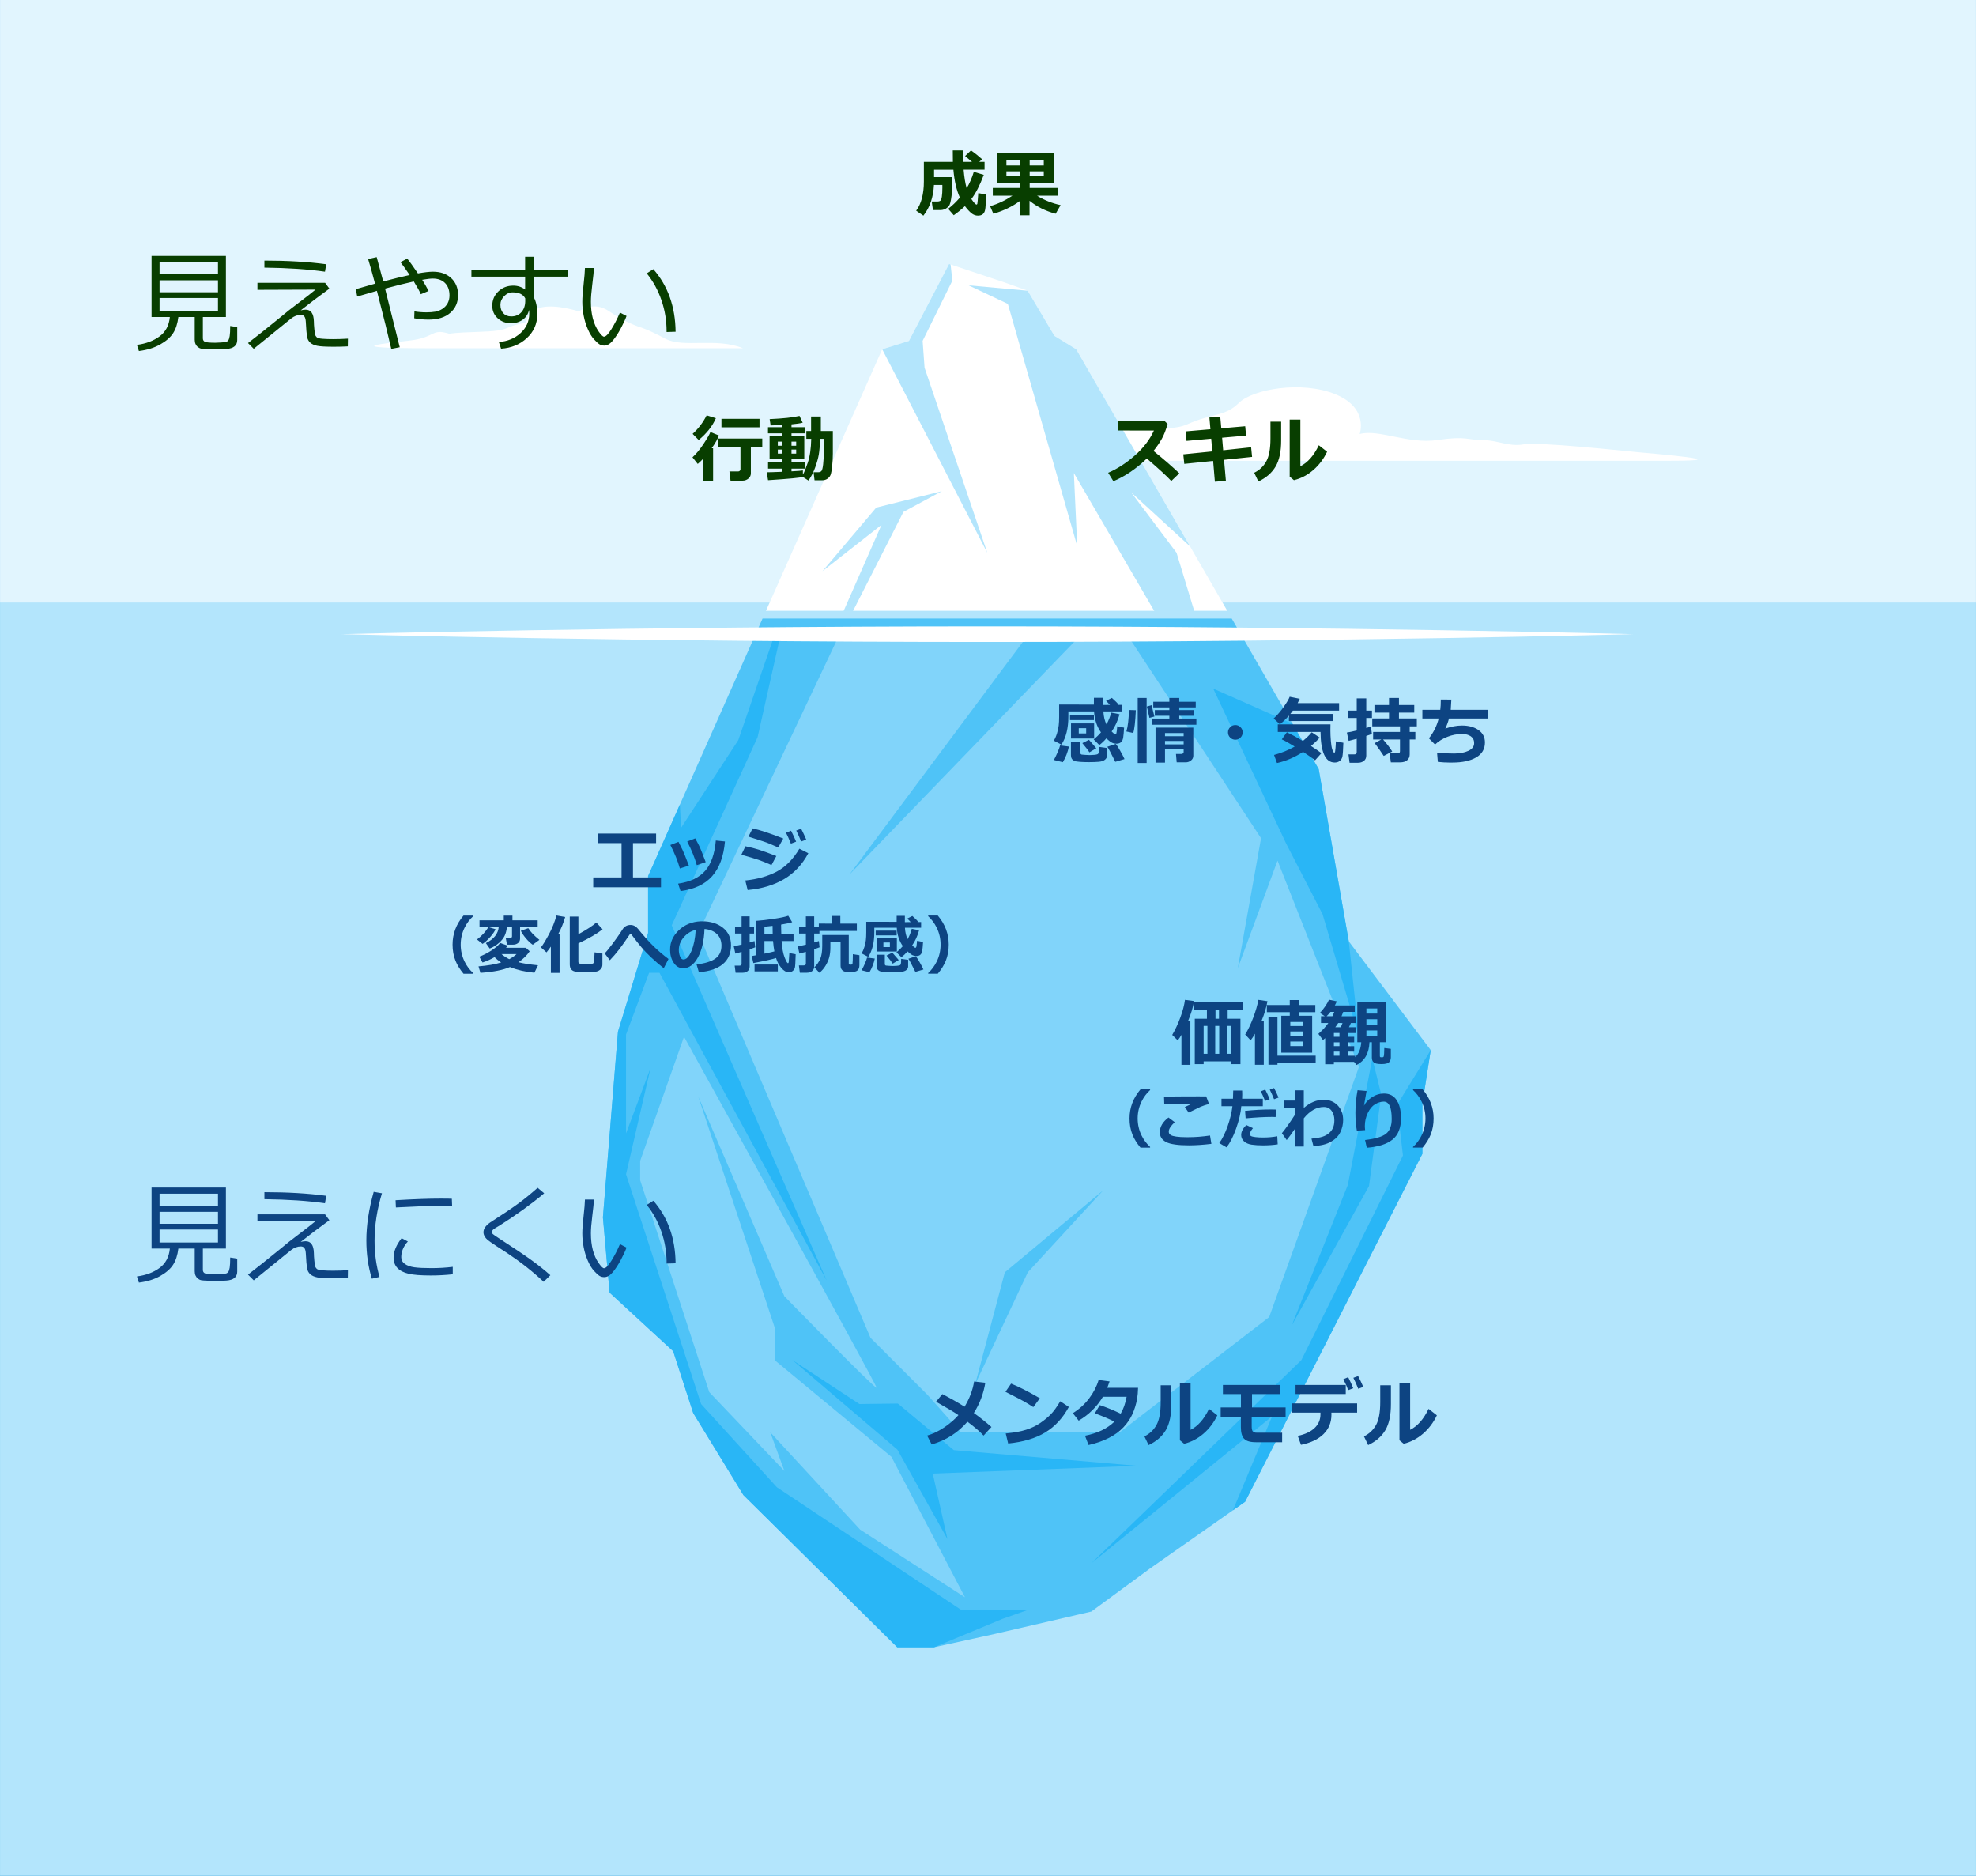 <?xml version="1.0" encoding="utf-8"?>
<!-- Generator: Adobe Illustrator 14.0.0, SVG Export Plug-In . SVG Version: 6.00 Build 43363)  -->
<!DOCTYPE svg PUBLIC "-//W3C//DTD SVG 1.1 Basic//EN" "http://www.w3.org/Graphics/SVG/1.1/DTD/svg11-basic.dtd">
<svg version="1.1" baseProfile="basic" id="レイヤー_1"
	 xmlns="http://www.w3.org/2000/svg" xmlns:xlink="http://www.w3.org/1999/xlink" x="0px" y="0px" width="432px" height="410px"
	 viewBox="0 0 432 410" xml:space="preserve">
<rect x="0" y="0" width="432" height="410" fill="#808080" stroke="none"/>
<g id="レイヤー_1_1_">
	<path fill="#28B6F6" d="M0.007,0h431.986v410H0.007V0z"/>
	<path fill="#B3E5FC" d="M0.007,131.813h431.986V410H0.007V131.813z"/>
	<path fill="#E1F5FE" d="M0.007,0h431.986v131.803H0.007V0z"/>
	<g>
		<g>
			<defs>
				<rect id="SVGID_1_" x="46.2" y="35.2" width="339.6" height="339.6"/>
			</defs>
			<clipPath id="SVGID_2_">
				<use xlink:href="#SVGID_1_"  overflow="visible"/>
			</clipPath>
			<path clip-path="url(#SVGID_2_)" fill="#FFFFFF" d="M203.111,100.714h162.253c14.905,0-3.396-1.509-7.452-1.887
				c-4.057-0.378-21.413-2.265-24.811-1.698c-3.396,0.565-5.66-0.943-9.056-0.943s-3.396-0.942-9.812,0
				c-6.414,0.943-12.829-2.453-16.979-1.319c0,0,2.075-5.66-5.282-8.68c-7.357-3.019-18.111-1.132-21.131,1.888
				c-3.02,3.019-5.849,2.243-11.132,4.611c-5.282,2.368-11.131-1.027-13.396,0.859s-7.547,0.755-7.547,1.698
				c0,0.942-11.887,2.641-12.074,2.641C226.505,97.884,206.507,97.695,203.111,100.714"/>
		</g>
		<g>
			<defs>
				<rect id="SVGID_3_" x="46.2" y="35.2" width="339.6" height="339.6"/>
			</defs>
			<clipPath id="SVGID_4_">
				<use xlink:href="#SVGID_3_"  overflow="visible"/>
			</clipPath>
			<path clip-path="url(#SVGID_4_)" fill="#FFFFFF" d="M162.432,76.121H93.605c-20.518,0-9.09-1.104-4.025-1.688
				c5.064-0.584,4.87-2.338,7.597-1.753c2.727,0.585-1.813,0.155,6.886-0.118c8.698-0.271,4.997-1.051,11.035-2.024
				c0,0-0.195-5.908,11.493-2.468c0,0,3.117-2.467,6.623,0c3.506,2.468,6.818,3.478,6.818,3.478s1.559,0.418,5.454,2.497
				C149.382,76.121,156.588,73.719,162.432,76.121"/>
		</g>
		<g>
			<defs>
				<rect id="SVGID_5_" x="46.2" y="35.2" width="339.6" height="339.6"/>
			</defs>
			<clipPath id="SVGID_6_">
				<use xlink:href="#SVGID_5_"  overflow="visible"/>
			</clipPath>
			<polygon clip-path="url(#SVGID_6_)" fill="#FFFFFF" points="207.494,57.692 198.719,74.511 192.869,76.338 141.682,191.509 
				141.682,203.94 135.101,225.512 131.81,266.096 133.272,282.549 147.166,295.345 151.554,308.872 162.522,326.787 196.16,360.06 
				204.203,360.06 219.193,353.845 238.938,346.897 251.368,342.876 272.208,328.251 310.964,252.202 310.964,241.233 
				312.792,229.533 294.877,205.768 288.296,168.109 235.279,76.338 230.527,73.414 224.678,63.542 219.559,61.713 			"/>
		</g>
		<g>
			<defs>
				<rect id="SVGID_7_" x="46.2" y="35.2" width="339.6" height="339.6"/>
			</defs>
			<clipPath id="SVGID_8_">
				<use xlink:href="#SVGID_7_"  overflow="visible"/>
			</clipPath>
			<polygon clip-path="url(#SVGID_8_)" fill="#B3E5FC" points="198.719,74.511 192.869,76.338 215.844,120.824 202.13,80.373 
				201.706,74.509 208.206,61.346 207.821,57.801 207.493,57.692 			"/>
		</g>
		<g>
			<defs>
				<rect id="SVGID_9_" x="46.2" y="35.2" width="339.6" height="339.6"/>
			</defs>
			<clipPath id="SVGID_10_">
				<use xlink:href="#SVGID_9_"  overflow="visible"/>
			</clipPath>
			<polygon clip-path="url(#SVGID_10_)" fill="#B3E5FC" points="179.809,124.846 191.568,110.95 205.906,107.365 197.511,111.893 
				171.304,163.374 192.713,114.73 			"/>
		</g>
		<g>
			<defs>
				<rect id="SVGID_11_" x="46.2" y="35.2" width="339.6" height="339.6"/>
			</defs>
			<clipPath id="SVGID_12_">
				<use xlink:href="#SVGID_11_"  overflow="visible"/>
			</clipPath>
			<polygon clip-path="url(#SVGID_12_)" fill="#B3E5FC" points="260.167,119.418 235.279,76.338 230.527,73.413 224.678,63.542 
				211.755,62.368 220.34,66.425 235.508,119.361 234.771,103.403 270.607,164.863 257.221,120.824 247.318,107.648 			"/>
		</g>
		<g>
			<defs>
				<rect id="SVGID_13_" x="46.2" y="35.2" width="339.6" height="339.6"/>
			</defs>
			<clipPath id="SVGID_14_">
				<use xlink:href="#SVGID_13_"  overflow="visible"/>
			</clipPath>
			<rect x="46.2" y="133.5" clip-path="url(#SVGID_14_)" fill="#B3E5FC" width="339.6" height="241.3"/>
		</g>
		<g>
			<defs>
				<rect id="SVGID_15_" x="46.2" y="35.2" width="339.6" height="339.6"/>
			</defs>
			<clipPath id="SVGID_16_">
				<use xlink:href="#SVGID_15_"  overflow="visible"/>
			</clipPath>
			<polygon clip-path="url(#SVGID_16_)" fill="#4FC3F7" points="141.682,191.509 141.682,203.94 135.101,225.512 131.81,266.096 
				133.272,282.549 147.166,295.345 151.554,308.872 162.522,326.787 196.16,360.06 204.203,360.06 217.415,357.159 
				238.596,352.255 251.368,342.876 272.208,328.251 310.964,252.202 310.964,241.233 312.792,229.533 294.877,205.768 
				288.296,168.109 269.287,135.204 166.707,135.204 			"/>
		</g>
		<g>
			<defs>
				<rect id="SVGID_17_" x="46.2" y="35.2" width="339.6" height="339.6"/>
			</defs>
			<clipPath id="SVGID_18_">
				<use xlink:href="#SVGID_17_"  overflow="visible"/>
			</clipPath>
			<polygon clip-path="url(#SVGID_18_)" fill="#29B6F6" points="294.877,205.768 288.296,168.109 282.552,158.167 265.242,150.522 
				281.171,184.363 289.134,199.812 297.098,226.615 			"/>
		</g>
		<g>
			<defs>
				<rect id="SVGID_19_" x="46.2" y="35.2" width="339.6" height="339.6"/>
			</defs>
			<clipPath id="SVGID_20_">
				<use xlink:href="#SVGID_19_"  overflow="visible"/>
			</clipPath>
			<polygon clip-path="url(#SVGID_20_)" fill="#29B6F6" points="269.542,330.121 272.208,328.251 310.964,252.202 310.964,241.233 
				312.792,229.533 305.428,241.507 306.717,252.574 284.495,297.305 238.596,341.689 278.118,309.568 			"/>
		</g>
		<g>
			<defs>
				<rect id="SVGID_21_" x="46.2" y="35.2" width="339.6" height="339.6"/>
			</defs>
			<clipPath id="SVGID_22_">
				<use xlink:href="#SVGID_21_"  overflow="visible"/>
			</clipPath>
			<polygon clip-path="url(#SVGID_22_)" fill="#29B6F6" points="300.021,231.328 294.668,258.991 282.393,289.741 299.296,259.242 
				301.973,239.243 			"/>
		</g>
		<g>
			<defs>
				<rect id="SVGID_23_" x="46.2" y="35.2" width="339.6" height="339.6"/>
			</defs>
			<clipPath id="SVGID_24_">
				<use xlink:href="#SVGID_23_"  overflow="visible"/>
			</clipPath>
			<polygon clip-path="url(#SVGID_24_)" fill="#29B6F6" points="173.268,297.305 196.19,316.855 207.133,336.406 203.923,322.094 
				248.545,320.394 208.532,316.969 196.285,306.785 187.893,306.893 			"/>
		</g>
		<g>
			<defs>
				<rect id="SVGID_25_" x="46.2" y="35.2" width="339.6" height="339.6"/>
			</defs>
			<clipPath id="SVGID_26_">
				<use xlink:href="#SVGID_25_"  overflow="visible"/>
			</clipPath>
			<polygon clip-path="url(#SVGID_26_)" fill="#29B6F6" points="210.157,351.906 169.855,325.094 153.28,306.893 136.866,256.679 
				142.229,233.44 136.866,247.74 136.866,226.127 141.904,212.64 144.179,212.64 180.743,279.917 146.854,202.265 165.63,161.125 
				170.682,138.614 169.384,138.614 161.405,161.775 148.892,180.951 148.637,175.859 141.682,191.509 141.682,203.94 
				135.101,225.512 131.81,266.096 133.272,282.549 147.166,295.345 151.554,308.872 162.522,326.787 196.16,360.06 204.203,360.06 
				219.193,353.845 224.699,351.906 			"/>
		</g>
		<g>
			<defs>
				<rect id="SVGID_27_" x="46.2" y="35.2" width="339.6" height="339.6"/>
			</defs>
			<clipPath id="SVGID_28_">
				<use xlink:href="#SVGID_27_"  overflow="visible"/>
			</clipPath>
			<path clip-path="url(#SVGID_28_)" fill="#81D4FA" d="M279.298,188.115l-8.688,23.504l5.084-28.409l-29.352-44.596h-9.871
				l-50.75,52.521l39.155-52.521h-41.311l-30.913,65.327l37.659,88.48l12.431,12.431l7.313,8.217h34.734l32.681-25.188l19.629-54.69
				L279.298,188.115z M224.699,278.099l-11.529,24.536l6.51-24.536l21.502-17.913L224.699,278.099z"/>
		</g>
		<g>
			<defs>
				<rect id="SVGID_29_" x="46.2" y="35.2" width="339.6" height="339.6"/>
			</defs>
			<clipPath id="SVGID_30_">
				<use xlink:href="#SVGID_29_"  overflow="visible"/>
			</clipPath>
			<path clip-path="url(#SVGID_30_)" fill="#81D4FA" d="M139.954,253.754v4.225l15.113,46.314l16.413,17.226l-3.087-8.45
				l19.664,21.288l22.913,14.788l-16.088-30.714l-25.514-21.126l0.093-6.836l-16.81-50.801l18.829,43.662
				c0,0,19.989,20.476,20.151,19.987c0.162-0.487-42.089-76.703-42.089-76.703L139.954,253.754z"/>
		</g>
		<g>
			<defs>
				<rect id="SVGID_31_" x="46.2" y="35.2" width="339.6" height="339.6"/>
			</defs>
			<clipPath id="SVGID_32_">
				<use xlink:href="#SVGID_31_"  overflow="visible"/>
			</clipPath>
			<path clip-path="url(#SVGID_32_)" fill="#FFFFFF" d="M357.032,138.614c0,0-63.212,1.705-141.188,1.705
				s-141.188-1.705-141.188-1.705s63.212-1.704,141.188-1.704S357.032,138.614,357.032,138.614"/>
		</g>
	</g>
</g>
<g id="レイヤー_2">
	<g id="見えにくい">
		<path fill="#0D4482" d="M50.217,277.065c-0.074,0.457-0.176,0.771-0.305,0.943s-0.275,0.285-0.439,0.34s-0.57,0.1-1.219,0.135
			s-1.035,0.054-1.16,0.054c-1.289,0-2.068-0.076-2.338-0.229s-0.404-0.399-0.404-0.744v-4.651h5.039v-13.349H33.137v13.349h3.996
			c-0.172,1.844-0.922,3.256-2.25,4.235c-1.328,0.98-2.977,1.601-4.945,1.857l0.434,1.348c1.805-0.227,3.354-0.705,4.646-1.436
			c1.292-0.731,2.234-1.552,2.824-2.461c0.59-0.91,0.975-2.093,1.154-3.545h3.574v4.969c0,0.367,0.064,0.688,0.193,0.961
			c0.129,0.272,0.305,0.494,0.527,0.662s0.438,0.274,0.645,0.321c0.207,0.048,0.703,0.087,1.488,0.117
			c0.785,0.031,1.408,0.047,1.869,0.047c0.672,0,1.402-0.026,2.191-0.082c0.789-0.055,1.383-0.245,1.781-0.573
			s0.598-0.789,0.598-1.384v-2.836l-1.535-0.246C50.329,275.876,50.292,276.608,50.217,277.065z M34.883,260.911h12.773v2.672
			H34.883V260.911z M34.883,264.884h12.773v2.613H34.883V264.884z M34.883,271.587v-2.836h12.773v2.836H34.883z M70.543,277.675
			c-0.695-0.051-1.125-0.162-1.289-0.334s-0.275-0.332-0.334-0.48c-0.059-0.147-0.123-0.575-0.193-1.282s-0.105-1.279-0.105-1.718
			c-0.047-1.703-0.648-2.555-1.805-2.555c-0.32,0-0.68,0.051-1.078,0.152c1.969-1.556,4.059-3.138,6.27-4.746l-0.938-1.277H56.282
			v1.535l12.703-0.047c-0.742,0.625-1.977,1.59-3.703,2.895c-1.625,1.22-2.855,2.191-3.691,2.918
			c-3.25,2.648-5.707,4.605-7.371,5.871l1.254,1.254c4.766-3.883,7.488-6.09,8.168-6.621c0.68-0.53,1.387-0.797,2.121-0.797
			c0.352,0,0.613,0.119,0.785,0.357c0.172,0.238,0.273,0.606,0.305,1.106c0.086,1.634,0.176,2.726,0.27,3.275
			c0.094,0.55,0.326,0.994,0.697,1.33c0.371,0.336,0.891,0.57,1.559,0.703s1.861,0.199,3.58,0.199c1.172,0,2.199-0.027,3.082-0.082
			l0.023-1.688c-1.055,0.07-2.145,0.105-3.27,0.105C71.989,277.751,71.239,277.726,70.543,277.675z M71.317,261.38
			c-3.969-0.531-8.473-0.797-13.512-0.797v1.535c5.148,0.063,9.563,0.358,13.242,0.891L71.317,261.38z M95.329,263.595
			c1.102,0,2.273,0.012,3.516,0.035c-0.039-0.642-0.059-1.142-0.059-1.5v-0.105c-0.414-0.022-1.246-0.035-2.496-0.035
			c-2.516,0-5.785,0.117-9.809,0.353c0.047,0.703,0.07,1.229,0.07,1.582C90.786,263.704,93.711,263.595,95.329,263.595z
			 M81.7,260.513c-1.07,3.797-1.605,7.336-1.605,10.617c0,3.008,0.402,5.797,1.207,8.367l1.676-0.388
			c-0.727-2.483-1.09-5.112-1.09-7.887c0-3.375,0.539-6.84,1.617-10.395L81.7,260.513z M90.588,277.007
			c-0.871-0.121-1.566-0.369-2.086-0.744s-0.779-0.867-0.779-1.477c0-1.228,0.48-2.367,1.441-3.423l-1.359-0.727
			c-1.172,1.492-1.758,2.91-1.758,4.254c0,0.922,0.277,1.676,0.832,2.262c0.555,0.586,1.369,1.007,2.443,1.261
			c1.074,0.254,2.697,0.381,4.869,0.381c1.563,0,3.16-0.086,4.793-0.258v-1.629c-1.5,0.188-3.063,0.28-4.688,0.28
			C92.696,277.188,91.459,277.128,90.588,277.007z M109.168,270.72c-0.836-0.547-1.311-0.875-1.424-0.984
			c-0.113-0.108-0.17-0.258-0.17-0.444c0-0.211,0.09-0.396,0.27-0.552c0.18-0.155,0.633-0.44,1.359-0.854
			c3.719-2.359,6.977-4.711,9.773-7.055l-1.441-1.207c-1.367,1.227-2.746,2.354-4.137,3.381c-1.391,1.026-3.477,2.432-6.258,4.213
			c-0.961,0.68-1.441,1.387-1.441,2.121c0,0.297,0.08,0.59,0.24,0.879s0.371,0.547,0.633,0.773c0.262,0.226,0.904,0.678,1.928,1.354
			s1.805,1.182,2.344,1.518c2.945,1.962,5.617,4.066,8.016,6.316l1.465-1.441c-1.234-1.094-2.617-2.194-4.148-3.305
			C114.646,274.323,112.309,272.751,109.168,270.72z M141.395,263.372c1.391,1.719,2.461,3.672,3.211,5.858
			c0.75,2.188,1.125,4.438,1.125,6.75v0.211l1.969-0.059c-0.055-5.469-1.676-10.027-4.863-13.676L141.395,263.372z M133.684,275.542
			c-0.688,1.112-1.234,1.67-1.641,1.67c-0.25,0-0.646-0.392-1.189-1.172c-0.543-0.781-0.957-1.713-1.242-2.795
			c-0.285-1.082-0.428-2.304-0.428-3.662c0-0.906,0.098-2.142,0.293-3.703c0.219-1.75,0.344-2.978,0.375-3.68h-1.969
			c-0.016,0.772-0.117,2-0.305,3.68c-0.18,1.602-0.27,2.84-0.27,3.715c0,0.977,0.098,1.98,0.293,3.012
			c0.195,1.032,0.498,2.019,0.908,2.959c0.41,0.941,0.861,1.683,1.354,2.222c0.493,0.539,0.891,0.901,1.195,1.09
			c0.304,0.188,0.652,0.281,1.043,0.281c0.641,0,1.26-0.357,1.857-1.072s1.184-1.607,1.758-2.678c0.574-1.071,0.994-1.978,1.26-2.72
			l-1.441-0.75C134.989,273.228,134.372,274.429,133.684,275.542z M271.813,220.774v-1.727h-10.733v1.727h2.78v1.906h-2.655v9.922
			h1.938v-0.608h6.077v0.608h1.97v-9.922h-2.797v-1.906H271.813z M265.734,220.774h0.767v1.906h-0.767V220.774z M263.971,230.329
			h-0.828v-6.078h0.828V230.329z M266.548,230.329h-0.875v-6.078h0.875V230.329z M269.221,224.251v6.078h-0.945v-6.078H269.221z
			 M259.063,218.548c-0.146,1.13-0.479,2.409-1.004,3.836c-0.523,1.427-1.119,2.703-1.785,3.828l1.203,1.188
			c0.313-0.375,0.582-0.777,0.813-1.211v6.556h1.953v-9.586h-0.5c0.676-1.631,1.11-3.081,1.305-4.353L259.063,218.548z
			 M281.971,218.587v1.086h-5.009v1.563h5.009v0.789h-1.853v8.063h6.75v-8.063h-2.789v-0.789h3.478v-1.563h-3.478v-1.086H281.971z
			 M284.854,228.649h-2.767v-0.992h2.767V228.649z M284.854,226.423h-2.767v-0.961h2.767V226.423z M284.854,223.384v0.883h-2.767
			v-0.883H284.854z M274.359,225.946v6.798h1.931v-9.587h-0.492c0.625-1.5,1.058-2.939,1.297-4.319l-1.983-0.289
			c-0.209,1.156-0.584,2.452-1.125,3.887c-0.543,1.436-1.129,2.663-1.758,3.685l1.188,1.266
			C273.773,226.941,274.089,226.462,274.359,225.946z M287.634,230.743h-8.352v-8.492h-1.97v10.477h1.97v-0.461h8.352V230.743z
			 M300.333,232.228c0.272,0.239,0.836,0.359,1.69,0.359c0.875,0,1.435-0.145,1.681-0.431c0.244-0.285,0.366-0.63,0.366-1.03v-1.867
			l-1.43-0.18c0,0.438-0.016,0.854-0.043,1.25c-0.029,0.396-0.076,0.622-0.141,0.68c-0.066,0.058-0.143,0.086-0.23,0.086h-0.305
			c-0.168,0-0.25-0.086-0.25-0.258v-3.023h1.359v-8.844h-6.289v8.844h0.859c-0.09,1.422-0.531,2.512-1.328,3.267v-0.32h-1.594
			v-0.898h1.375v-1.194h-1.375v-0.836h1.375v-1.211h-1.375v-0.82h1.711v-1.266h-1.478c0.176-0.37,0.319-0.678,0.431-0.923h1.063
			v-1.477h-3.117c0.156-0.359,0.277-0.675,0.367-0.945h2.523v-1.422h-4.359c0.197-0.349,0.338-0.647,0.422-0.897l-1.695-0.353
			c-0.188,0.442-0.484,0.956-0.891,1.539c-0.407,0.583-0.771,1.031-1.094,1.344l1.078,0.734h-0.836v1.477h1.608
			c-0.584,0.823-1.313,1.612-2.188,2.367l1.008,1.344c0.15-0.108,0.313-0.241,0.484-0.397v5.695h1.898v-0.517h4.414l0.563,0.688
			c1.781-0.928,2.715-2.586,2.805-4.978h0.523v3.375C299.923,231.642,300.061,231.988,300.333,232.228z M291.29,222.134h-1.267
			c0.261-0.25,0.541-0.565,0.845-0.945h0.827C291.587,221.49,291.45,221.806,291.29,222.134z M292.837,230.759h-1.219v-0.898h1.219
			V230.759z M292.837,228.665h-1.219v-0.836h1.219V228.665z M292.837,226.618h-1.219v-0.82h1.219V226.618z M293.126,224.531h-1.203
			c0.244-0.313,0.457-0.619,0.642-0.922h0.953C293.411,223.871,293.282,224.178,293.126,224.531z M298.729,220.438h2.367v1.117
			h-2.367V220.438z M298.729,222.79h2.367v1.203h-2.367V222.79z M298.729,226.423v-1.188h2.367v1.188H298.729z M251.439,250.689
			c-0.771-0.706-1.391-1.536-1.858-2.487c-0.574-1.162-0.86-2.406-0.86-3.732c0-1.313,0.286-2.55,0.86-3.712
			c0.469-0.957,1.088-1.786,1.858-2.488v-0.149h-2.104c-1.596,1.892-2.394,4.008-2.394,6.351c0,1.294,0.213,2.473,0.644,3.534
			c0.369,0.93,0.951,1.875,1.75,2.837h2.104V250.689z M259.868,243.184c1.489-0.729,2.353-1.146,2.584-1.251
			c0.231-0.104,0.53-0.218,0.894-0.338c0.362-0.121,0.69-0.207,0.987-0.257l-0.637-1.688c-0.373-0.005-0.979-0.007-1.818-0.007
			c-3.637,0-6.103,0.022-7.396,0.068l0.055,1.694c2.703-0.096,4.729-0.149,6.078-0.163c-0.885,0.419-1.414,0.664-1.586,0.737
			L259.868,243.184z M254.939,249.623c0.916,0.482,2.584,0.725,5.004,0.725c1.449,0,3.08-0.109,4.896-0.328l-0.301-1.825
			c-1.654,0.246-3.236,0.369-4.744,0.369h-0.5c-0.86-0.005-1.571-0.048-2.133-0.13s-0.945-0.187-1.158-0.313
			c-0.211-0.128-0.346-0.254-0.399-0.379c-0.056-0.127-0.082-0.27-0.082-0.429c0-0.527,0.434-1.205,1.299-2.029l-1.359-1.02
			c-1.264,0.957-1.895,2.03-1.895,3.22C253.564,248.427,254.023,249.14,254.939,249.623z M275.641,238.542
			c0.239,0.46,0.551,1.16,0.93,2.099l1.004-0.376c-0.277-0.706-0.6-1.406-0.963-2.099L275.641,238.542z M271.954,249.452
			c0.405,0.388,0.963,0.635,1.672,0.741s1.533,0.16,2.472,0.16c1.209,0,2.289-0.075,3.239-0.226l-0.096-1.765
			c-1.007,0.179-2.029,0.268-3.068,0.268c-0.629,0-1.19-0.028-1.688-0.086c-0.496-0.058-0.826-0.135-0.99-0.235
			c-0.164-0.1-0.246-0.231-0.246-0.396c0-0.333,0.225-0.774,0.676-1.326l-1.455-0.685c-0.748,0.747-1.121,1.473-1.121,2.175
			C271.348,248.606,271.55,249.064,271.954,249.452z M272.323,244.448c2.282-0.21,4.196-0.313,5.741-0.313
			c0.283,0,0.556,0.007,0.814,0.021l0.096-1.627c-0.283-0.014-0.643-0.021-1.08-0.021c-1.905,0-3.803,0.104-5.694,0.313
			L272.323,244.448z M266.566,249.849l1.586,0.938c0.763-0.979,1.457-2.346,2.086-4.096c0.63-1.75,1.007-3.382,1.136-4.895h4.703
			v-1.642h-4.521c0.021-0.296,0.027-0.6,0.027-0.908c0-0.415-0.006-0.706-0.02-0.875h-1.955c0,0.456-0.021,1.051-0.055,1.783h-2.511
			v1.642h2.394c-0.164,1.39-0.51,2.836-1.039,4.337C267.872,247.635,267.261,248.873,266.566,249.849z M278.538,237.824
			l-0.938,0.349c0.308,0.605,0.617,1.306,0.938,2.099l0.983-0.361C279.239,239.234,278.911,238.54,278.538,237.824z
			 M283.104,250.607h1.935v-6.166c1.34-1.648,2.801-2.475,4.383-2.475c0.711,0,1.271,0.271,1.683,0.815
			c0.41,0.546,0.614,1.229,0.614,2.049v0.156c-0.006,0.569-0.104,1.079-0.297,1.527c-0.194,0.449-0.487,0.842-0.883,1.176
			c-0.396,0.336-0.867,0.592-1.418,0.771c-0.554,0.178-1.354,0.318-2.406,0.424l0.425,1.605c1.563-0.055,2.836-0.36,3.819-0.92
			c0.983-0.558,1.679-1.264,2.078-2.117c0.401-0.854,0.603-1.729,0.603-2.622c0-1.313-0.396-2.382-1.187-3.206
			c-0.791-0.825-1.826-1.237-3.106-1.237c-1.484,0-2.921,0.595-4.308,1.784v-3.842h-1.935v2.234h-2.352v1.545h2.352v1.553
			c-1.227,1.896-2.18,3.239-2.856,4.032l1.053,1.497c0.5-0.609,1.103-1.431,1.806-2.461v3.877H283.104z M305.346,240.47
			c-0.632-0.962-1.554-1.442-2.767-1.442c-0.957,0-1.847,0.273-2.666,0.82s-1.394,1.162-1.715,1.846
			c0.235-1.436,0.424-2.511,0.561-3.227l-1.963-0.171c-0.313,1.632-0.471,3.293-0.471,4.982c0,1.382,0.104,2.666,0.313,3.855
			l1.812-0.116c-0.041-0.313-0.062-0.617-0.062-0.909c0-0.983,0.213-1.927,0.639-2.827c0.427-0.898,0.962-1.539,1.605-1.921
			c0.646-0.38,1.275-0.569,1.891-0.569c1.158,0,1.736,1.271,1.736,3.813c0,1.454-0.404,2.515-1.213,3.18
			c-0.809,0.664-2.346,1.13-4.611,1.395l0.377,1.695c2.482-0.191,4.351-0.781,5.603-1.771s1.877-2.552,1.877-4.688
			C306.292,242.746,305.977,241.432,305.346,240.47z M308.923,250.689v0.15h2.101c0.797-0.962,1.381-1.907,1.75-2.837
			c0.428-1.063,0.643-2.24,0.643-3.534c0-2.343-0.799-4.459-2.393-6.351h-2.101v0.149c0.767,0.702,1.384,1.531,1.854,2.488
			c0.574,1.162,0.861,2.398,0.861,3.712c0,1.326-0.287,2.57-0.861,3.731C310.313,249.153,309.693,249.983,308.923,250.689z
			 M239.204,158.118h-5.056v3.313h5.056V158.118z M237.461,160.313h-1.617v-1.141h1.617V160.313z M243.938,162.61l-1.852,0.625
			c0.203,0.25,0.784,1.345,1.742,3.281l2.016-0.594c-0.224-0.505-0.542-1.117-0.953-1.836
			C244.48,163.367,244.162,162.876,243.938,162.61z M233.57,156.603v-1.108h5.609c0.114,1.792,0.62,3.319,1.516,4.586
			c-0.447,0.53-0.977,1.047-1.586,1.547l1.234,1.227c0.547-0.422,1.055-0.906,1.523-1.453c0.542,0.49,0.958,0.806,1.25,0.945
			s0.604,0.211,0.938,0.211c0.34,0,0.621-0.067,0.848-0.203c0.228-0.135,0.397-0.34,0.513-0.612c0.114-0.273,0.194-0.743,0.242-1.41
			l0.094-1.281l-1.492-0.305c-0.077,0.839-0.14,1.34-0.184,1.504s-0.126,0.246-0.246,0.246c-0.146,0-0.411-0.201-0.797-0.603
			c0.776-1.12,1.352-2.377,1.727-3.772l-1.827-0.367c-0.229,0.906-0.574,1.766-1.031,2.578c-0.375-0.703-0.603-1.648-0.68-2.836
			h4.047v-1.423h-0.97l0.203-0.094c-0.161-0.26-0.636-0.736-1.422-1.43l-1.267,0.641l0.859,0.892l-1.469,0.008v-1.57h-2.047
			l-0.008,1.492l-7.594-0.016v2.641c0,0.755-0.031,1.402-0.095,1.941s-0.188,1.112-0.375,1.723s-0.419,1.141-0.694,1.594
			l1.664,0.867C233.066,161.217,233.57,159.165,233.57,156.603z M236.137,166.528c0.617,0.039,1.262,0.06,1.934,0.06
			c0.834,0,1.552-0.026,2.152-0.078c0.603-0.052,1.053-0.205,1.353-0.457s0.448-0.551,0.448-0.896v-1.663l-1.75-0.234
			c0,0.724-0.023,1.158-0.073,1.301c-0.05,0.145-0.134,0.244-0.255,0.301c-0.119,0.058-0.367,0.104-0.745,0.138
			c-0.378,0.033-0.702,0.051-0.974,0.051c-0.203,0-0.515-0.014-0.934-0.043s-0.677-0.049-0.773-0.063
			c-0.097-0.013-0.174-0.052-0.233-0.116c-0.06-0.065-0.091-0.158-0.091-0.277v-2.32h-2.063v2.853c0,0.292,0.061,0.539,0.18,0.741
			c0.121,0.203,0.301,0.362,0.539,0.478C235.091,166.415,235.52,166.489,236.137,166.528z M239.157,156.212h-5.234v1.188h5.234
			V156.212z M239.672,163.556l-1.602-1.852l-1.445,0.733c0.786,0.938,1.3,1.609,1.539,2.017L239.672,163.556z M230.407,166.118
			l1.952,0.483c0.631-1.057,1.074-2.195,1.328-3.414l-1.922-0.25C231.527,163.788,231.074,164.847,230.407,166.118z
			 M255.648,155.204h-3.18v1.25h3.18v0.608h-3.805v1.344h9.711v-1.344h-3.742v-0.608h3.181v-1.25h-3.181v-0.586h3.603v-1.234h-3.603
			v-0.82h-2.164v0.82h-3.516v1.234h3.516V155.204L255.648,155.204z M252.384,156.618l-0.625-2.478l-1.03,0.297l0.569,2.478
			L252.384,156.618z M250.682,152.563h-1.953v14.211h1.953V152.563z M252.626,166.696h2.069v-2.883l4.078-0.016v0.608
			c0,0.104-0.051,0.197-0.147,0.277c-0.101,0.081-0.207,0.121-0.319,0.121h-1.211l0.155,1.828h1.97c0.422,0,0.805-0.133,1.147-0.398
			c0.343-0.265,0.516-0.613,0.516-1.047v-6.141h-8.258V166.696z M254.695,160.228h4.078v0.695h-4.078V160.228L254.695,160.228z
			 M254.695,161.962h4.078v0.75h-4.078V161.962L254.695,161.962z M248.32,155.235l-1.516-0.047
			c-0.027,1.984-0.209,3.552-0.547,4.703l1.493,0.32C248.018,159.415,248.206,157.756,248.32,155.235z M270.07,161.688
			c0.441,0,0.82-0.156,1.134-0.469c0.313-0.313,0.469-0.69,0.469-1.133s-0.155-0.82-0.469-1.133c-0.313-0.313-0.69-0.47-1.134-0.47
			c-0.442,0-0.819,0.156-1.133,0.47c-0.313,0.313-0.469,0.689-0.469,1.133c0,0.442,0.156,0.819,0.469,1.133
			C269.251,161.531,269.628,161.688,270.07,161.688z M286.618,163.063c0.729-0.608,1.36-1.221,1.897-1.836l-1.742-1.164
			c-0.573,0.684-1.219,1.313-1.938,1.892c-1.271-0.755-2.438-1.389-3.5-1.898l-1.109,1.563c0.566,0.229,1.508,0.75,2.82,1.563
			c-1.365,0.787-2.867,1.398-4.508,1.836l0.641,1.767c1.984-0.443,3.885-1.256,5.703-2.438c1.191,0.776,2.066,1.388,2.625,1.836
			l1.391-1.555C288.243,164.142,287.48,163.621,286.618,163.063z M291.966,163.571c-0.051,0.521-0.09,0.807-0.116,0.855
			c-0.029,0.049-0.072,0.074-0.129,0.074c-0.063,0-0.13-0.031-0.199-0.095c-0.07-0.063-0.166-0.284-0.285-0.668
			c-0.121-0.383-0.215-0.978-0.281-1.784c-0.068-0.808-0.102-1.581-0.102-2.32c0-0.37,0.004-0.805,0.016-1.305h-11.516v1.664h9.344
			c0.041,4.452,1.074,6.68,3.102,6.68c0.438,0,0.805-0.115,1.102-0.344c0.297-0.229,0.488-0.549,0.578-0.957
			c0.088-0.409,0.158-1.413,0.211-3.013l-1.647-0.305C292.04,162.545,292.016,163.051,291.966,163.571z M281.782,156.415v1.194
			h9.647v-1.555h-9.344c0.176-0.219,0.367-0.463,0.57-0.734h10.102v-1.633h-9.063c0.145-0.271,0.301-0.586,0.469-0.944l-2.211-0.445
			c-0.178,0.495-0.609,1.229-1.297,2.203c-0.688,0.974-1.422,1.823-2.203,2.547l1.359,1.266
			C280.458,157.819,281.114,157.186,281.782,156.415z M294.454,160.118l0.397,1.827c0.525-0.13,1.111-0.283,1.758-0.461v2.953
			c0,0.309-0.176,0.461-0.522,0.461h-1.28l0.241,1.828h1.82c0.524,0,0.961-0.137,1.309-0.41c0.347-0.272,0.521-0.66,0.521-1.16
			v-4.297c0.551-0.177,0.961-0.322,1.227-0.438l-0.203-1.617c-0.219,0.078-0.561,0.185-1.023,0.32v-2.188h1.242v-1.617h-1.242
			v-2.672h-2.086v2.672h-1.836v1.617h1.836v2.734C295.609,159.913,294.893,160.061,294.454,160.118z M306.07,159.993h-5.875v1.647
			h1.781l-1.43,0.797c0.729,0.969,1.385,1.901,1.969,2.797l1.859-0.969c-0.496-0.802-1.162-1.677-2-2.625h3.695v2.57
			c0,0.313-0.168,0.469-0.5,0.469h-1.758l0.258,1.953h2.063c0.635,0,1.137-0.154,1.508-0.461c0.369-0.308,0.555-0.737,0.555-1.289
			v-3.242h1.234v-1.647h-1.234v-1.22h1.556v-1.727h-3.905v-1.281h3.344v-1.664h-3.344v-1.539h-2.173v1.539h-3.188v1.664h3.188v1.281
			h-3.664v1.727h6.063v1.22H306.07z M325.221,157.056v-1.906h-8.056c0.071-0.983,0.117-1.729,0.133-2.233l-2.305-0.017
			c0,0.928-0.039,1.678-0.117,2.25h-3.914v1.906h3.57c-0.412,1.62-1.125,3.063-2.142,4.328l1.344,1.359
			c0.738-0.708,1.638-1.271,2.691-1.685c1.055-0.414,2.109-0.621,3.168-0.621c0.832,0,1.488,0.171,1.969,0.513
			c0.479,0.341,0.72,0.831,0.72,1.473c0,0.74-0.423,1.306-1.267,1.699s-1.881,0.59-3.108,0.59c-1.162,0-2.404-0.056-3.728-0.164
			l0.164,1.983c0.938,0.1,1.773,0.148,2.508,0.148h0.672c2.177,0,3.906-0.371,5.191-1.113c1.283-0.742,1.926-1.834,1.926-3.276
			c0-1.161-0.473-2.069-1.418-2.724c-0.945-0.653-2.141-0.979-3.582-0.979c-1.151,0-2.371,0.222-3.656,0.664
			c0.386-0.828,0.648-1.561,0.789-2.195H325.221L325.221,157.056z M144.508,191.781h-6.125v-7.491h5.055v-2.095h-12.766v2.095h5.211
			v7.491h-6.188v2.156h14.813V191.781L144.508,191.781z M154.282,188.438c-0.636-1.672-1.052-2.73-1.25-3.18
			c-0.198-0.448-0.544-1.117-1.039-2.008l-1.758,0.688c0.958,1.85,1.659,3.573,2.102,5.172L154.282,188.438z M150.602,189.204
			c-0.641-1.692-1.103-2.841-1.387-3.441c-0.284-0.602-0.577-1.186-0.879-1.754l-1.781,0.688c0.932,1.792,1.625,3.504,2.078,5.134
			L150.602,189.204z M148.25,193.142l0.531,1.633c3.026-0.396,5.329-1.483,6.91-3.266c1.581-1.781,2.514-4.311,2.801-7.586l-2-0.203
			c-0.24,2.912-1.013,5.116-2.32,6.613C152.865,191.831,150.891,192.767,148.25,193.142z M174.766,185.509
			c-1.38,2.313-3.03,3.979-4.949,5c-1.919,1.021-4.212,1.669-6.879,1.945l0.516,2.094c3.099-0.287,5.754-1.083,7.965-2.392
			c2.211-1.308,3.978-3.192,5.301-5.655L174.766,185.509z M168.665,189.079l1.063-1.97c-1.63-0.63-2.892-1.087-3.785-1.371
			c-0.894-0.283-1.884-0.537-2.973-0.762l-0.891,1.844c1.74,0.49,2.983,0.862,3.73,1.117
			C166.556,188.194,167.508,188.574,168.665,189.079z M174.047,183.97c-0.302-0.76-0.672-1.56-1.109-2.398l-1.102,0.438
			c0.297,0.563,0.653,1.362,1.07,2.398L174.047,183.97z M176.266,183.524c-0.349-0.822-0.722-1.617-1.117-2.383l-1.07,0.398
			c0.349,0.688,0.706,1.486,1.07,2.397L176.266,183.524z M168.383,184.478c0.604,0.25,1.19,0.502,1.758,0.758l1.102-1.952
			c-2.807-1.109-5.042-1.85-6.703-2.22l-0.914,1.806l3.281,1.055C167.287,184.042,167.779,184.228,168.383,184.478z M98.942,206.469
			c0,1.294,0.214,2.473,0.643,3.534c0.369,0.93,0.953,1.875,1.75,2.837h2.105v-0.15c-0.77-0.706-1.39-1.536-1.859-2.487
			c-0.574-1.162-0.861-2.406-0.861-3.732c0-1.313,0.287-2.55,0.861-3.712c0.469-0.957,1.089-1.787,1.859-2.488v-0.149h-2.105
			C99.739,202.009,98.942,204.126,98.942,206.469z M107.23,204.746c0.549-0.634,0.917-1.179,1.104-1.635l-1.552-0.472
			c-0.579,0.98-1.411,1.884-2.495,2.714l1.224,0.964C106.108,205.903,106.681,205.38,107.23,204.746z M106.222,206.141l0.841,1.189
			c0.789-0.314,1.47-0.729,2.044-1.244c0.574-0.516,0.985-1.04,1.234-1.576s0.411-1.172,0.489-1.911h1.107v2.071
			c0,0.214-0.123,0.321-0.369,0.321h-1.005l0.28,1.496h1.285c0.46,0,0.837-0.12,1.131-0.361c0.294-0.241,0.441-0.562,0.441-0.957
			v-2.57h3.849v-1.442h-5.517v-1.024h-1.894v1.024h-5.305v1.442h4.204C108.906,204.104,107.968,205.284,106.222,206.141z
			 M111.479,211.377c1.577,0.643,3.361,1.058,5.353,1.244l0.786-1.627c-1.855-0.184-3.274-0.405-4.259-0.67
			c1.025-0.702,1.839-1.499,2.44-2.394l-0.841-0.771h-4.327c0.119-0.138,0.23-0.295,0.335-0.473l-1.62-0.574
			c-0.406,0.538-1.062,1.1-1.969,1.683c-0.907,0.583-1.773,1.021-2.598,1.313l0.718,1.271c0.934-0.296,1.807-0.687,2.618-1.169
			c0.419,0.424,0.9,0.813,1.442,1.169c-1.281,0.4-2.928,0.686-4.942,0.854l0.417,1.415c2.848-0.205,4.977-0.62,6.385-1.244
			L111.479,211.377z M109.647,208.547h3.281c-0.442,0.405-0.973,0.773-1.593,1.106C110.707,209.345,110.144,208.976,109.647,208.547
			z M115.492,202.88l-1.627,0.574c0.246,0.515,0.622,1.07,1.128,1.668c0.506,0.597,0.998,1.058,1.477,1.381l1.456-1.066
			C116.768,204.507,115.957,203.655,115.492,202.88z M130.35,212.365c0.367-0.065,0.684-0.233,0.95-0.503
			c0.266-0.269,0.4-0.607,0.4-1.019v-2.42l-1.709-0.268c-0.05,1.239-0.102,1.965-0.154,2.175c-0.052,0.21-0.202,0.318-0.448,0.328
			c-0.674,0.026-1.053,0.041-1.135,0.041c-0.875,0-1.395-0.027-1.559-0.082c-0.164-0.056-0.246-0.189-0.246-0.403v-4.013
			c2.297-1.071,4.061-2.097,5.291-3.076l-1.367-1.483c-0.738,0.679-2.046,1.534-3.924,2.563v-3.862h-1.887v10.473
			c0,0.434,0.098,0.778,0.294,1.036c0.196,0.257,0.478,0.424,0.844,0.498c0.367,0.076,1.218,0.113,2.553,0.113
			C129.284,212.464,129.983,212.431,130.35,212.365z M121.651,200.104c-0.374,1.413-0.932,2.807-1.675,4.181
			s-1.315,2.305-1.716,2.792l1.217,1.094c0.378-0.46,0.697-0.882,0.957-1.266v5.757h1.9v-8.497h-0.294
			c0.629-1.145,1.137-2.387,1.524-3.727L121.651,200.104z M145.112,211.623l1.039-2.011c-1.212-0.91-2.281-1.818-3.206-2.724
			c-0.925-0.905-1.85-1.914-2.775-3.025l-0.677-0.826c-0.219-0.27-0.466-0.479-0.742-0.629c-0.276-0.15-0.578-0.227-0.906-0.227
			c-0.36,0-0.679,0.073-0.957,0.219c-0.278,0.146-0.507,0.346-0.687,0.599c-0.18,0.253-0.418,0.616-0.714,1.09
			c-0.287,0.433-0.821,1.178-1.603,2.235c-0.782,1.058-1.346,1.74-1.692,2.051l1.135,1.511c0.674-0.697,1.334-1.462,1.979-2.293
			c0.645-0.832,1.459-1.984,2.444-3.456c0.027-0.037,0.059-0.055,0.096-0.055c0.041,0,0.075,0.018,0.103,0.055
			c0.998,1.335,1.78,2.332,2.345,2.99c0.565,0.659,1.269,1.387,2.112,2.185C143.249,210.11,144.15,210.88,145.112,211.623z
			 M158.035,202.781c-1.187-0.937-2.704-1.404-4.549-1.404h-0.28c-1.932,0.091-3.533,0.744-4.802,1.958s-1.904,2.609-1.904,4.187
			v0.171c0,1.03,0.262,1.944,0.786,2.744s1.21,1.2,2.058,1.2c1.303,0,2.385-0.792,3.244-2.375c0.859-1.584,1.336-3.652,1.432-6.204
			c1.162,0.109,2.071,0.482,2.728,1.118c0.657,0.636,0.984,1.479,0.984,2.533c0,1.258-0.456,2.203-1.367,2.837
			c-0.912,0.634-2.272,1.051-4.081,1.251l0.506,1.709c2.292-0.178,4.037-0.767,5.233-1.764c1.196-0.998,1.794-2.38,1.794-4.144
			C159.816,204.99,159.222,203.717,158.035,202.781z M151.168,207.85c-0.524,1.249-1.107,1.873-1.75,1.873
			c-0.319,0-0.567-0.219-0.745-0.656c-0.178-0.437-0.267-0.916-0.267-1.436c0-1.007,0.359-1.928,1.077-2.762
			c0.718-0.834,1.589-1.372,2.615-1.613C152.002,205.07,151.692,206.601,151.168,207.85z M164.963,212.327h5.086v-1.497h-5.086
			V212.327z M172.442,210.215c-0.018,0.214-0.08,0.319-0.185,0.313c-0.15,0-0.392-0.419-0.725-1.258s-0.551-2.032-0.656-3.582h2.604
			v-1.456l-2.673,0.007c-0.027-0.67-0.041-1.301-0.041-1.894V202.1c1.167-0.19,1.973-0.367,2.42-0.525l-0.854-1.415
			c-0.638,0.231-1.698,0.459-3.179,0.68s-2.764,0.368-3.849,0.44v7.521l-0.957,0.164l0.355,1.545
			c2.475-0.465,4.129-0.834,4.963-1.107c0.228,0.799,0.607,1.518,1.138,2.156c0.531,0.642,1.083,0.961,1.658,0.961
			c0.319,0.005,0.599-0.091,0.841-0.287c0.242-0.195,0.4-0.432,0.475-0.708c0.075-0.274,0.133-1.259,0.174-2.948l-1.381-0.254
			C172.503,209.369,172.46,210.001,172.442,210.215z M167.124,202.565c0.542-0.045,1.135-0.108,1.777-0.19
			c0.004,0.748,0.014,1.37,0.027,1.865l-1.805,0.008L167.124,202.565L167.124,202.565z M167.124,208.451v-2.763h1.88
			c0.068,0.854,0.167,1.606,0.294,2.264C168.764,208.094,168.04,208.26,167.124,208.451z M164.95,205.689
			c-0.214,0.077-0.567,0.186-1.06,0.321v-1.955h0.964v-1.415h-0.964v-2.338h-1.764v2.338h-1.429v1.415h1.429v2.406
			c-0.748,0.178-1.317,0.303-1.709,0.376l0.349,1.6c0.314-0.077,0.768-0.203,1.36-0.376v2.599c0,0.272-0.155,0.409-0.465,0.409
			h-1.046l0.205,1.553h1.524c0.451,0,0.821-0.119,1.111-0.359c0.29-0.238,0.434-0.577,0.434-1.015v-3.739
			c0.551-0.188,0.957-0.335,1.217-0.444L164.95,205.689z M186.428,209.9c-0.018,0.384-0.034,0.615-0.048,0.697
			c-0.014,0.082-0.043,0.145-0.089,0.185c-0.046,0.041-0.107,0.063-0.185,0.063h-0.28c-0.178,0-0.267-0.094-0.267-0.28v-6.187
			h-5.797v2.311c0,1.276-0.15,2.253-0.451,2.93c-0.301,0.678-0.725,1.281-1.271,1.814l1.107,1.203
			c0.547-0.451,1.004-0.985,1.371-1.603c0.367-0.618,0.629-1.23,0.786-1.84c0.157-0.608,0.236-1.305,0.236-2.089v-1.229h2.229v5.182
			c0,0.405,0.105,0.723,0.314,0.95c0.209,0.227,0.457,0.358,0.742,0.393c0.285,0.034,0.687,0.053,1.207,0.053
			c0.501,0,0.873-0.05,1.114-0.147s0.425-0.259,0.55-0.484c0.125-0.225,0.188-0.515,0.188-0.864v-2.167l-1.429-0.227
			C186.456,209.071,186.446,209.518,186.428,209.9z M179.025,205.689c-0.196,0.068-0.538,0.173-1.025,0.314v-1.948h1.148v-0.561
			h8.176v-1.601l-3.609-0.007v-1.675h-1.853v1.675l-2.851-0.007v0.759H178v-2.338h-1.818v2.338h-1.483v1.415h1.483v2.427
			c-0.789,0.188-1.376,0.307-1.764,0.355l0.349,1.6c0.383-0.096,0.854-0.224,1.415-0.383v2.563c0,0.27-0.155,0.403-0.465,0.403
			h-1.06l0.205,1.601h1.545c0.46,0,0.841-0.119,1.142-0.359c0.301-0.238,0.451-0.577,0.451-1.015v-3.753
			c0.501-0.17,0.893-0.313,1.176-0.432L179.025,205.689z M191.145,203.762v-0.971h4.908c0.1,1.567,0.542,2.904,1.326,4.013
			c-0.392,0.465-0.854,0.916-1.388,1.354l1.08,1.072c0.479-0.369,0.923-0.793,1.333-1.271c0.474,0.429,0.838,0.704,1.094,0.827
			s0.529,0.185,0.82,0.185c0.296,0,0.543-0.06,0.742-0.178c0.199-0.118,0.348-0.298,0.448-0.536c0.1-0.24,0.171-0.651,0.212-1.234
			l0.082-1.121l-1.306-0.267c-0.068,0.733-0.122,1.173-0.161,1.315c-0.039,0.145-0.111,0.216-0.215,0.216
			c-0.127,0-0.36-0.176-0.697-0.526c0.679-0.979,1.183-2.081,1.511-3.302l-1.6-0.321c-0.201,0.793-0.501,1.545-0.902,2.256
			c-0.328-0.614-0.526-1.441-0.595-2.48h3.541v-1.244h-0.848l0.178-0.082c-0.142-0.229-0.556-0.646-1.244-1.251l-1.107,0.561
			l0.752,0.779l-1.285,0.007v-1.374h-1.791l-0.007,1.307l-6.645-0.015v2.312c0,0.661-0.027,1.227-0.082,1.698
			c-0.055,0.473-0.164,0.975-0.328,1.508c-0.164,0.532-0.367,0.998-0.608,1.395l1.456,0.759
			C190.703,207.8,191.145,206.004,191.145,203.762z M200.216,209.019l-1.62,0.547c0.178,0.22,0.686,1.177,1.524,2.871l1.764-0.52
			c-0.196-0.442-0.474-0.979-0.834-1.606C200.69,209.683,200.412,209.251,200.216,209.019z M196.033,203.42h-4.58v1.039h4.58V203.42
			z M196.945,210.724c-0.043,0.126-0.117,0.214-0.222,0.264c-0.105,0.051-0.322,0.091-0.653,0.12
			c-0.331,0.029-0.614,0.044-0.851,0.044c-0.178,0-0.45-0.013-0.817-0.037c-0.367-0.024-0.592-0.044-0.677-0.055
			c-0.084-0.012-0.153-0.046-0.205-0.103c-0.052-0.059-0.079-0.14-0.079-0.243v-2.03h-1.805v2.495c0,0.255,0.052,0.472,0.157,0.649
			c0.105,0.177,0.262,0.315,0.472,0.417c0.21,0.101,0.584,0.167,1.125,0.2c0.54,0.035,1.104,0.053,1.692,0.053
			c0.729,0,1.357-0.022,1.883-0.068c0.526-0.046,0.92-0.179,1.183-0.398c0.262-0.223,0.393-0.482,0.393-0.783v-1.456l-1.531-0.205
			C197.01,210.22,196.989,210.599,196.945,210.724z M196.484,209.846l-1.401-1.62l-1.265,0.644c0.688,0.819,1.137,1.407,1.347,1.764
			L196.484,209.846z M196.074,205.088h-4.423v2.897h4.423V205.088z M194.549,207.009h-1.415v-0.998h1.415V207.009z M188.376,212.088
			l1.709,0.424c0.551-0.925,0.939-1.921,1.162-2.987l-1.682-0.219C189.356,210.049,188.96,210.976,188.376,212.088z
			 M206.772,210.003c0.428-1.063,0.643-2.24,0.643-3.534c0-2.342-0.798-4.459-2.393-6.351h-2.099v0.149
			c0.766,0.702,1.383,1.531,1.853,2.488c0.574,1.162,0.861,2.398,0.861,3.712c0,1.326-0.287,2.57-0.861,3.732
			c-0.465,0.951-1.083,1.781-1.853,2.487v0.15h2.099C205.819,211.878,206.403,210.933,206.772,210.003z M215.415,302.235
			l-2.453-0.272c-0.297,1.875-0.992,3.714-2.086,5.516c-1.359-0.864-2.977-1.784-4.852-2.758l-1.383,1.664
			c2.391,1.349,4.023,2.325,4.898,2.93c-0.906,1.021-1.97,1.935-3.191,2.742c-1.221,0.807-2.439,1.386-3.652,1.733l0.992,1.938
			c3.13-0.901,5.736-2.558,7.82-4.969c1.588,1.188,2.763,2.197,3.523,3.03l1.727-1.875c-1.307-1.141-2.592-2.16-3.852-3.063
			C214.182,306.837,215.018,304.631,215.415,302.235z M229.73,309.138c-0.627,0.638-1.388,1.266-2.28,1.883
			c-0.894,0.617-1.935,1.116-3.121,1.496s-2.672,0.651-4.453,0.813l0.531,2.188c3.261-0.317,5.956-1.117,8.086-2.398
			c2.13-1.28,3.856-3.144,5.18-5.586l-1.875-1.25C231.047,307.548,230.359,308.5,229.73,309.138z M225.907,307.563l1.43-1.938
			c-2.558-1.479-4.653-2.545-6.289-3.195l-1.233,1.789c2.099,1.058,3.445,1.755,4.043,2.094
			C224.454,306.652,225.137,307.068,225.907,307.563z M242.579,301.946l-2.397-0.305c-0.418,1.401-1.108,2.742-2.074,4.022
			c-0.967,1.281-2.152,2.356-3.56,3.228l1.281,1.633c2.224-1.302,3.987-3.042,5.289-5.219h5.188c-0.271,1.469-0.703,2.7-1.298,3.695
			c-1.661-0.792-3.185-1.414-4.569-1.867l-1.086,1.789c1.604,0.589,3.033,1.191,4.289,1.813c-1.559,1.526-3.703,2.555-6.438,3.086
			l0.78,2.031c1.678-0.375,3.156-0.891,4.438-1.547s2.341-1.426,3.177-2.31c0.836-0.883,1.49-1.843,1.965-2.879
			c0.473-1.036,0.819-2.167,1.039-3.391c0.112-0.667,0.182-1.461,0.203-2.383h-6.728
			C242.193,303.059,242.359,302.592,242.579,301.946z M253.751,306.478c0,2.239-0.31,3.907-0.922,5.004
			c-0.615,1.097-1.492,1.923-2.634,2.48l0.914,1.905c1.691-0.792,2.947-1.882,3.767-3.27c0.815-1.388,1.222-3.306,1.211-5.754
			v-4.047h-2.336V306.478L253.751,306.478z M260.29,312.531v-10.194h-2.336v12.477l0.93,0.766c1.552-0.38,2.959-1.115,4.224-2.207
			c1.262-1.091,2.271-2.429,3.026-4.012l-1.813-1.414C263.23,310.217,261.889,311.745,260.29,312.531z M273.721,304.72h6.202v-2
			h-12.569v2h3.944v2.922h-4.43v2.022h4.414v2.281c0,1.167,0.231,2.008,0.698,2.523c0.465,0.516,1.336,0.772,2.613,0.772h5.711
			v-2.078h-5.531c-0.469,0-0.772-0.105-0.914-0.319c-0.141-0.214-0.211-0.565-0.211-1.056v-2.125h7.414v-2.022h-7.344v-2.921
			H273.721z M295.846,303.438c-0.313-0.781-0.681-1.586-1.103-2.414l-1.056,0.445c0.488,0.941,0.836,1.742,1.039,2.397
			L295.846,303.438z M295.876,301.164c0.349,0.688,0.705,1.487,1.069,2.398l1.095-0.414c-0.324-0.771-0.699-1.564-1.125-2.383
			L295.876,301.164z M283.234,304.703h10.978v-1.983h-10.978V304.703z M282.376,308.767h6.306v0.352c0,1.203-0.431,2.21-1.285,3.021
			c-0.857,0.81-2.082,1.382-3.676,1.715l0.702,1.953c2.146-0.434,3.791-1.216,4.938-2.353c1.145-1.136,1.719-2.544,1.719-4.227
			l-0.008-0.461h5.625v-2.016h-14.32L282.376,308.767L282.376,308.767z M301.751,306.478c0,2.239-0.31,3.907-0.922,5.004
			c-0.615,1.097-1.492,1.923-2.634,2.48l0.914,1.905c1.691-0.792,2.947-1.882,3.767-3.27c0.815-1.388,1.222-3.306,1.211-5.754
			v-4.047h-2.336V306.478z M308.29,312.531v-10.194h-2.336v12.477l0.93,0.766c1.552-0.38,2.959-1.115,4.224-2.207
			c1.262-1.091,2.271-2.429,3.026-4.012l-1.813-1.414C311.23,310.217,309.889,311.745,308.29,312.531z"/>
	</g>
	<g id="見えやすい">
		<path fill="#083E00" d="M253.988,95.93c0.478-0.846,0.902-1.934,1.277-3.262l-0.641-0.617h-10.266v2.047l7.916,0.008
			c-0.9,1.984-2.295,3.808-4.185,5.47c-1.888,1.661-3.827,2.917-5.817,3.766l1.142,1.844c2.563-1.072,5-2.727,7.313-4.961
			c2.641,2.271,4.422,3.909,5.344,4.914l1.758-1.68c-1.516-1.438-3.398-3.07-5.648-4.898
			C252.911,97.652,253.514,96.776,253.988,95.93z M273.523,97.762l-6.108,0.656l-0.233-2.742l5.241-0.461l-0.194-2.047l-5.228,0.453
			l-0.228-2.563l-2.366,0.203l0.219,2.563l-5.375,0.461l0.147,2.086l5.398-0.484l0.242,2.781l-6.344,0.641l0.219,2.086l6.305-0.647
			l0.383,4.547l2.406-0.188l-0.406-4.602l6.133-0.633L273.523,97.762z M288.32,97.324c-1.088,2.271-2.432,3.8-4.03,4.586V91.715
			h-2.336v12.477l0.93,0.767c1.554-0.381,2.962-1.115,4.224-2.207c1.264-1.092,2.272-2.429,3.026-4.013L288.32,97.324z
			 M277.751,95.855c0,2.24-0.308,3.908-0.922,5.004c-0.613,1.098-1.492,1.925-2.634,2.48l0.914,1.906
			c1.693-0.792,2.949-1.882,3.767-3.271c0.817-1.388,1.224-3.307,1.211-5.754v-4.047h-2.336V95.855z M50.217,73.443
			c-0.074,0.457-0.176,0.771-0.305,0.943s-0.275,0.285-0.439,0.34s-0.57,0.101-1.219,0.135c-0.649,0.035-1.035,0.054-1.16,0.054
			c-1.289,0-2.068-0.076-2.338-0.229s-0.404-0.399-0.404-0.744v-4.651h5.039V55.941H33.137v13.349h3.996
			c-0.172,1.844-0.922,3.256-2.25,4.235c-1.328,0.98-2.977,1.601-4.945,1.857l0.434,1.348c1.805-0.227,3.354-0.705,4.646-1.436
			c1.292-0.731,2.234-1.551,2.824-2.461c0.59-0.91,0.975-2.092,1.154-3.545h3.574v4.969c0,0.367,0.064,0.688,0.193,0.961
			c0.129,0.273,0.305,0.494,0.527,0.662s0.438,0.274,0.645,0.322c0.207,0.047,0.703,0.086,1.488,0.116
			c0.785,0.031,1.408,0.048,1.869,0.048c0.672,0,1.402-0.027,2.191-0.082c0.789-0.056,1.383-0.246,1.781-0.574
			s0.598-0.789,0.598-1.383v-2.836l-1.535-0.246C50.329,72.254,50.292,72.986,50.217,73.443z M34.883,57.289h12.773v2.672H34.883
			V57.289z M34.883,61.262h12.773v2.613H34.883V61.262z M34.883,67.965v-2.836h12.773v2.836H34.883z M71.317,57.758
			c-3.969-0.531-8.473-0.797-13.512-0.797v1.535c5.148,0.063,9.563,0.358,13.242,0.891L71.317,57.758z M70.543,74.053
			c-0.695-0.051-1.125-0.162-1.289-0.334s-0.275-0.332-0.334-0.48c-0.059-0.147-0.123-0.575-0.193-1.282s-0.105-1.279-0.105-1.718
			c-0.047-1.702-0.648-2.555-1.805-2.555c-0.32,0-0.68,0.051-1.078,0.152c1.969-1.556,4.059-3.138,6.27-4.746l-0.938-1.277H56.282
			v1.535l12.703-0.047c-0.742,0.625-1.977,1.59-3.703,2.895c-1.625,1.22-2.855,2.191-3.691,2.918
			c-3.25,2.648-5.707,4.605-7.371,5.871l1.254,1.254c4.766-3.883,7.488-6.09,8.168-6.62c0.68-0.531,1.387-0.798,2.121-0.798
			c0.352,0,0.613,0.119,0.785,0.357c0.172,0.238,0.273,0.607,0.305,1.107c0.086,1.633,0.176,2.725,0.27,3.274
			c0.094,0.55,0.326,0.994,0.697,1.33c0.371,0.336,0.891,0.57,1.559,0.703s1.861,0.199,3.58,0.199c1.172,0,2.199-0.027,3.082-0.082
			l0.023-1.688c-1.055,0.07-2.145,0.105-3.27,0.105C71.989,74.129,71.239,74.104,70.543,74.053z M94.661,59.387
			c-0.789,0-1.887,0.125-3.293,0.375c-1.078-1.586-1.859-2.664-2.344-3.234l-1.465,0.773c0.617,0.805,1.285,1.742,2.004,2.813
			c-1.648,0.353-3.574,0.82-5.777,1.406l-1.43-5.319l-1.875,0.409c0.445,1.461,0.949,3.259,1.512,5.392l-4.207,1.207l0.316,1.604
			c1.375-0.414,2.809-0.828,4.301-1.242c1.5,5.828,2.547,10.06,3.141,12.691l1.852-0.363l-3.211-12.819
			c2.438-0.656,4.531-1.177,6.281-1.56c0.766,1.228,1.277,2.156,1.535,2.789l1.699-0.715c-0.422-0.82-0.887-1.633-1.395-2.438
			c1.016-0.18,1.797-0.27,2.344-0.27c1.141,0.008,2.029,0.34,2.666,0.996c0.637,0.656,0.955,1.555,0.955,2.695
			c0,0.625-0.133,1.188-0.398,1.688s-0.643,0.91-1.131,1.23c-0.488,0.319-1.012,0.528-1.57,0.627
			c-0.558,0.098-1.205,0.146-1.939,0.146c-0.945,0-1.82-0.07-2.625-0.211l-0.047,1.512c0.992,0.195,2.039,0.293,3.141,0.293
			c2.031,0,3.613-0.495,4.746-1.487c1.133-0.992,1.699-2.281,1.699-3.867c0-1.555-0.504-2.797-1.512-3.728
			C97.626,59.85,96.301,59.387,94.661,59.387z M116.692,56.129h-1.887v2.801h-11.742v1.535h11.742v2.824
			c-0.758-0.57-1.621-0.855-2.59-0.855c-1.289,0-2.377,0.42-3.264,1.26c-0.887,0.841-1.33,1.89-1.33,3.146
			c0,1.094,0.395,2.002,1.184,2.725c0.789,0.724,1.754,1.084,2.895,1.084c1.008,0,1.871-0.26,2.59-0.778
			c0.719-0.52,1.176-1.232,1.371-2.14c0.031,0.234,0.047,0.496,0.047,0.785c0,1.711-0.639,3.146-1.916,4.301
			c-1.277,1.156-2.854,1.802-4.729,1.935l0.48,1.465c2.234-0.141,4.111-0.912,5.631-2.314c1.52-1.401,2.283-3.135,2.291-5.196
			c0-1.578-0.258-2.82-0.773-3.728v-4.512h7.395V58.93h-7.395V56.129L116.692,56.129z M114.829,65.891
			c-0.023,0.978-0.311,1.766-0.861,2.367c-0.55,0.601-1.287,0.902-2.209,0.902c-0.727,0-1.301-0.23-1.723-0.691
			c-0.422-0.461-0.633-1.07-0.633-1.828c-0.008-0.695,0.258-1.324,0.797-1.887c0.539-0.563,1.152-0.849,1.84-0.855
			c1.414,0,2.344,0.441,2.789,1.324V65.891z M141.395,59.75c1.391,1.719,2.461,3.672,3.211,5.858c0.75,2.188,1.125,4.438,1.125,6.75
			v0.211l1.969-0.059c-0.055-5.469-1.676-10.027-4.863-13.676L141.395,59.75z M133.684,71.92c-0.688,1.113-1.234,1.67-1.641,1.67
			c-0.25,0-0.646-0.392-1.189-1.172c-0.543-0.781-0.957-1.713-1.242-2.795c-0.285-1.082-0.428-2.304-0.428-3.662
			c0-0.906,0.098-2.142,0.293-3.703c0.219-1.75,0.344-2.978,0.375-3.68h-1.969c-0.016,0.772-0.117,2-0.305,3.68
			c-0.18,1.602-0.27,2.84-0.27,3.715c0,0.978,0.098,1.98,0.293,3.012c0.195,1.032,0.498,2.019,0.908,2.959
			c0.41,0.941,0.861,1.683,1.354,2.222c0.493,0.539,0.891,0.901,1.195,1.09c0.304,0.188,0.652,0.281,1.043,0.281
			c0.641,0,1.26-0.357,1.857-1.072s1.184-1.607,1.758-2.678c0.574-1.071,0.994-1.978,1.26-2.72l-1.441-0.75
			C134.989,69.605,134.372,70.807,133.684,71.92z M213.672,44.523c-0.031,0.123-0.094,0.185-0.188,0.185
			c-0.193,0-0.565-0.403-1.117-1.211c0.953-1.239,1.856-3.002,2.711-5.289l-2.18-0.656c-0.422,1.375-0.943,2.57-1.563,3.586
			c-0.303-1.047-0.523-2.401-0.664-4.063h4.578v-1.694h-1.164l0.625-0.578c-0.672-0.62-1.479-1.266-2.422-1.938l-1.297,1.234
			c0.666,0.568,1.174,0.995,1.523,1.281h-1.945l-0.008-2.517h-2.258c0,1.203,0.008,2.042,0.023,2.517h-6.344v4.258
			c0,2.761-0.561,4.898-1.68,6.414l1.57,1.086c1.411-1.776,2.182-4.016,2.313-6.719h1.836c0.005,0.177,0.008,0.349,0.008,0.516
			c0,0.88-0.041,1.57-0.121,2.07c-0.08,0.5-0.199,0.797-0.355,0.891c-0.156,0.094-0.336,0.142-0.539,0.142h-1.313l0.266,1.883h1.648
			c0.281,0,0.551-0.049,0.809-0.148c0.258-0.099,0.489-0.233,0.695-0.406c0.205-0.172,0.363-0.361,0.473-0.569
			c0.109-0.208,0.217-0.609,0.324-1.203c0.106-0.594,0.166-1.137,0.18-1.629c0.013-0.492,0.02-1.577,0.02-3.254h-3.906v-1.633h4.227
			c0.219,2.505,0.689,4.542,1.414,6.108c-0.787,0.927-1.639,1.745-2.555,2.453l1.219,1.406c0.916-0.651,1.729-1.315,2.438-1.992
			c0.516,0.682,0.99,1.199,1.426,1.551c0.436,0.353,0.91,0.527,1.426,0.527c0.4,0,0.727-0.087,0.977-0.262
			c0.25-0.176,0.426-0.432,0.527-0.771s0.17-0.932,0.207-1.781l0.086-1.805l-1.727-0.305
			C213.771,43.629,213.704,44.401,213.672,44.523z M231.234,42.77v-1.694h-6.125v-0.992h5.25V33.52h-12.452v6.563h5.022v0.992
			h-5.883v1.694h4.305c-1.608,1.063-3.242,1.826-4.897,2.289l0.719,1.664c2.214-0.641,4.144-1.57,5.789-2.789v3.125h2.117v-3.18
			c1.589,1.297,3.491,2.245,5.711,2.844l1.086-1.891c-1.864-0.396-3.583-1.083-5.155-2.063L231.234,42.77L231.234,42.77z
			 M225.109,35.059h3.086v1.103h-3.086V35.059z M225.109,37.441h3.086v1.086h-3.086V37.441z M222.93,38.527h-2.906v-1.086h2.906
			V38.527z M222.93,36.16h-2.906v-1.103h2.906V36.16z M166.047,91.551h-8.32v1.859h8.32V91.551z M156.508,91.41l-2.016-0.625
			c-0.787,1.563-1.81,2.911-3.07,4.047l1.328,1.344C154.511,94.728,155.764,93.14,156.508,91.41z M156.985,97.777h4.898v4.828
			c0,0.101-0.047,0.197-0.141,0.293c-0.094,0.098-0.201,0.146-0.32,0.146h-1.953l0.242,2.016h2.672c0.453,0,0.862-0.149,1.227-0.449
			c0.364-0.3,0.547-0.688,0.547-1.168v-5.664h2.492v-1.922h-9.664V97.777L156.985,97.777z M157.165,95.184l-1.859-0.75
			c-0.156,0.448-0.642,1.294-1.457,2.539s-1.634,2.24-2.457,2.984l1.148,1.453c0.359-0.298,0.745-0.666,1.156-1.109v4.867h2.203
			v-7.195h-0.305C156.407,96.827,156.93,95.897,157.165,95.184z M179.454,91.043h-2.133v3.164h-1.039v1.711h1.07
			c-0.042,2.136-0.294,3.879-0.758,5.229c-0.464,1.352-0.818,2.215-1.063,2.59v-0.905c-0.302,0.058-1.133,0.123-2.492,0.194v-0.594
			h2.875v-1.406h-2.875v-0.641h2.797v-5.055h-2.797v-0.609h2.938v-1.344h-2.938v-0.617c1.078-0.099,1.893-0.219,2.445-0.359
			l-0.688-1.491c-1.422,0.339-3.599,0.572-6.531,0.702l0.211,1.384c0.906-0.021,1.771-0.053,2.594-0.095v0.478h-3.172v1.344h3.172
			v0.609h-2.82v5.055h2.82v0.641h-3.156v1.406h3.156v0.688c-1.724,0.072-2.873,0.108-3.445,0.108l0.289,1.734
			c4.594-0.297,7.125-0.537,7.594-0.719l1.242,0.797c0.604-0.859,1.098-1.826,1.48-2.902c0.383-1.075,0.642-2.004,0.777-2.785
			c0.135-0.78,0.231-1.927,0.289-3.438h0.797l0.008,2.766c0,1.006-0.046,1.924-0.137,2.758c-0.091,0.834-0.217,1.338-0.379,1.513
			s-0.378,0.262-0.648,0.262h-1.07l0.211,1.766h1.664c0.448,0,0.836-0.114,1.164-0.344c0.328-0.229,0.556-0.516,0.684-0.859
			c0.127-0.344,0.241-0.981,0.34-1.914c0.099-0.932,0.148-1.836,0.148-2.711v-4.944h-2.625L179.454,91.043L179.454,91.043z
			 M173.04,96.527h1.023v0.898h-1.023V96.527z M173.04,98.27h1.023v0.883h-1.023V98.27z M171.071,99.152h-1.023V98.27h1.023V99.152z
			 M171.071,97.426h-1.023v-0.898h1.023V97.426z"/>
	</g>
</g>
</svg>
